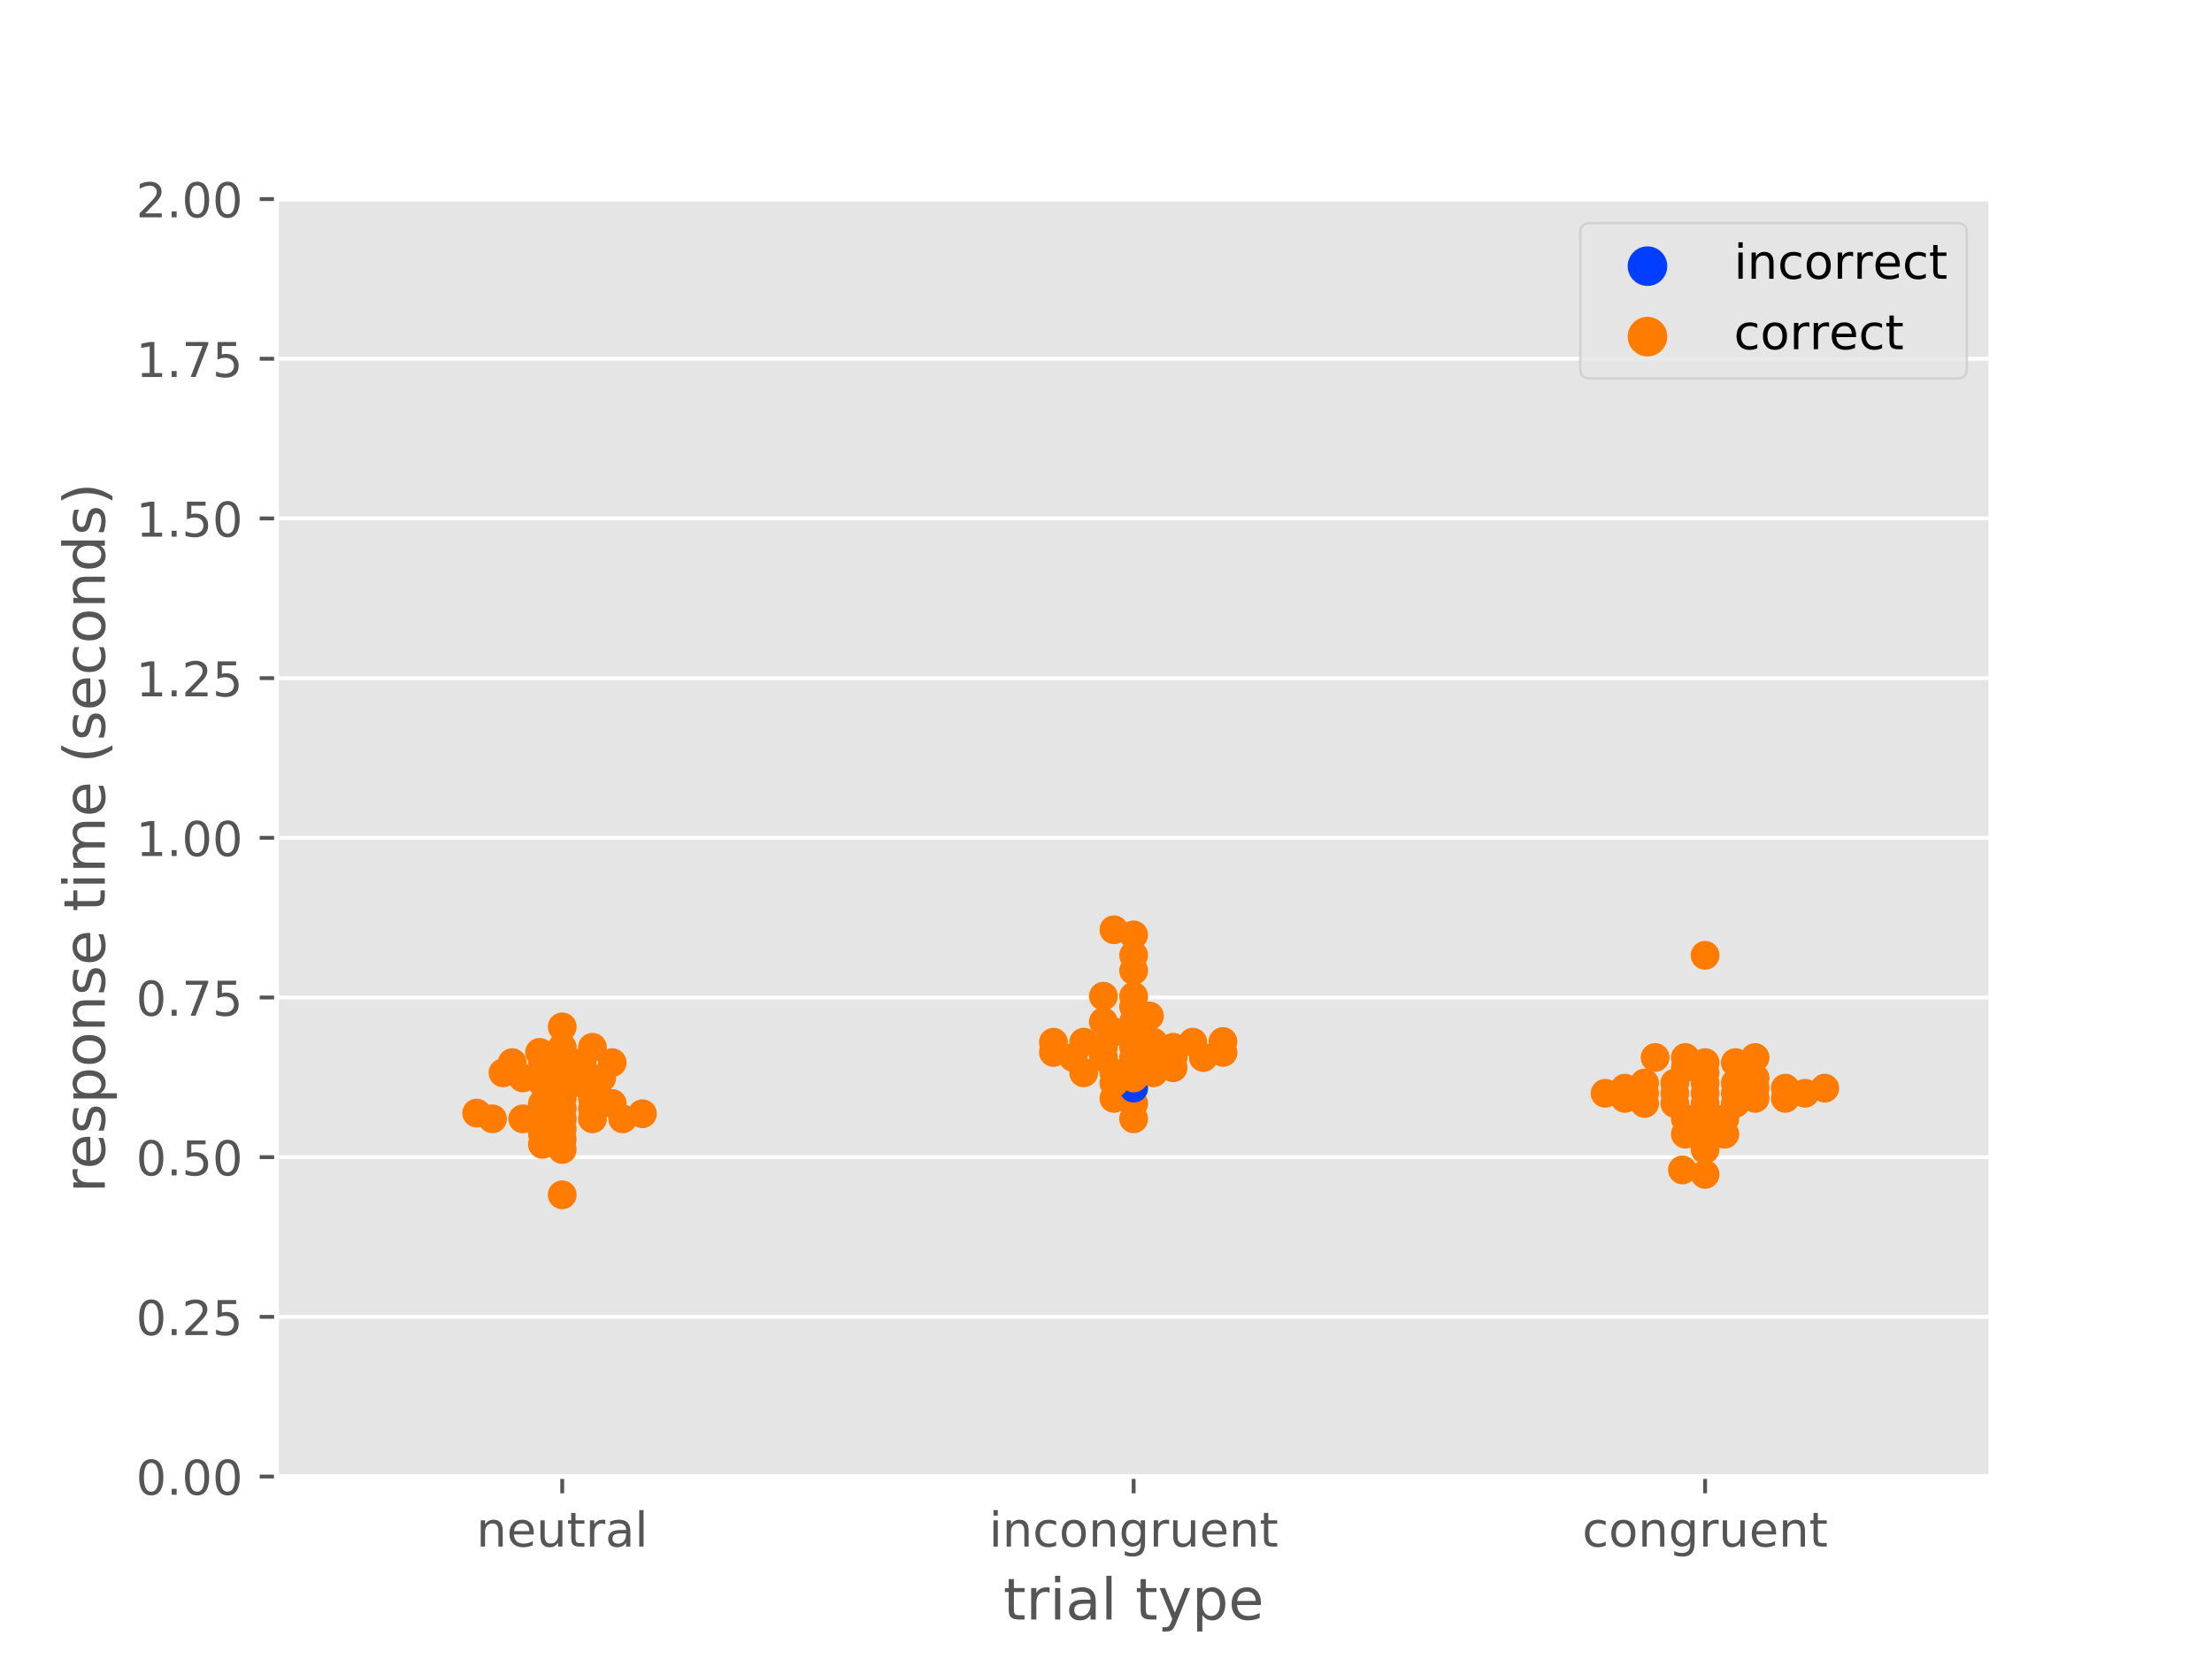 <?xml version="1.0" encoding="utf-8" standalone="no"?>
<!DOCTYPE svg PUBLIC "-//W3C//DTD SVG 1.1//EN"
  "http://www.w3.org/Graphics/SVG/1.1/DTD/svg11.dtd">
<!-- Created with matplotlib (https://matplotlib.org/) -->
<svg height="345.6pt" version="1.1" viewBox="0 0 460.8 345.6" width="460.8pt" xmlns="http://www.w3.org/2000/svg" xmlns:xlink="http://www.w3.org/1999/xlink">
 <defs>
  <style type="text/css">
*{stroke-linecap:butt;stroke-linejoin:round;}
  </style>
 </defs>
 <g id="figure_1">
  <g id="patch_1">
   <path d="M 0 345.6 
L 460.8 345.6 
L 460.8 0 
L 0 0 
z
" style="fill:#ffffff;"/>
  </g>
  <g id="axes_1">
   <g id="patch_2">
    <path d="M 57.6 307.584 
L 414.72 307.584 
L 414.72 41.472 
L 57.6 41.472 
z
" style="fill:#e5e5e5;"/>
   </g>
   <g id="matplotlib.axis_1">
    <g id="xtick_1">
     <g id="line2d_1">
      <defs>
       <path d="M 0 0 
L 0 3.5 
" id="m366f83eb3a" style="stroke:#555555;stroke-width:0.8;"/>
      </defs>
      <g>
       <use style="fill:#555555;stroke:#555555;stroke-width:0.8;" x="117.12" xlink:href="#m366f83eb3a" y="307.584"/>
      </g>
     </g>
     <g id="text_1">
      <!-- neutral -->
      <defs>
       <path d="M 54.891 33.016 
L 54.891 0 
L 45.906 0 
L 45.906 32.719 
Q 45.906 40.484 42.875 44.328 
Q 39.844 48.188 33.797 48.188 
Q 26.516 48.188 22.312 43.547 
Q 18.109 38.922 18.109 30.906 
L 18.109 0 
L 9.078 0 
L 9.078 54.688 
L 18.109 54.688 
L 18.109 46.188 
Q 21.344 51.125 25.703 53.562 
Q 30.078 56 35.797 56 
Q 45.219 56 50.047 50.172 
Q 54.891 44.344 54.891 33.016 
z
" id="DejaVuSans-110"/>
       <path d="M 56.203 29.594 
L 56.203 25.203 
L 14.891 25.203 
Q 15.484 15.922 20.484 11.062 
Q 25.484 6.203 34.422 6.203 
Q 39.594 6.203 44.453 7.469 
Q 49.312 8.734 54.109 11.281 
L 54.109 2.781 
Q 49.266 0.734 44.188 -0.344 
Q 39.109 -1.422 33.891 -1.422 
Q 20.797 -1.422 13.156 6.188 
Q 5.516 13.812 5.516 26.812 
Q 5.516 40.234 12.766 48.109 
Q 20.016 56 32.328 56 
Q 43.359 56 49.781 48.891 
Q 56.203 41.797 56.203 29.594 
z
M 47.219 32.234 
Q 47.125 39.594 43.094 43.984 
Q 39.062 48.391 32.422 48.391 
Q 24.906 48.391 20.391 44.141 
Q 15.875 39.891 15.188 32.172 
z
" id="DejaVuSans-101"/>
       <path d="M 8.5 21.578 
L 8.5 54.688 
L 17.484 54.688 
L 17.484 21.922 
Q 17.484 14.156 20.5 10.266 
Q 23.531 6.391 29.594 6.391 
Q 36.859 6.391 41.078 11.031 
Q 45.312 15.672 45.312 23.688 
L 45.312 54.688 
L 54.297 54.688 
L 54.297 0 
L 45.312 0 
L 45.312 8.406 
Q 42.047 3.422 37.719 1 
Q 33.406 -1.422 27.688 -1.422 
Q 18.266 -1.422 13.375 4.438 
Q 8.5 10.297 8.5 21.578 
z
M 31.109 56 
z
" id="DejaVuSans-117"/>
       <path d="M 18.312 70.219 
L 18.312 54.688 
L 36.812 54.688 
L 36.812 47.703 
L 18.312 47.703 
L 18.312 18.016 
Q 18.312 11.328 20.141 9.422 
Q 21.969 7.516 27.594 7.516 
L 36.812 7.516 
L 36.812 0 
L 27.594 0 
Q 17.188 0 13.234 3.875 
Q 9.281 7.766 9.281 18.016 
L 9.281 47.703 
L 2.688 47.703 
L 2.688 54.688 
L 9.281 54.688 
L 9.281 70.219 
z
" id="DejaVuSans-116"/>
       <path d="M 41.109 46.297 
Q 39.594 47.172 37.812 47.578 
Q 36.031 48 33.891 48 
Q 26.266 48 22.188 43.047 
Q 18.109 38.094 18.109 28.812 
L 18.109 0 
L 9.078 0 
L 9.078 54.688 
L 18.109 54.688 
L 18.109 46.188 
Q 20.953 51.172 25.484 53.578 
Q 30.031 56 36.531 56 
Q 37.453 56 38.578 55.875 
Q 39.703 55.766 41.062 55.516 
z
" id="DejaVuSans-114"/>
       <path d="M 34.281 27.484 
Q 23.391 27.484 19.188 25 
Q 14.984 22.516 14.984 16.5 
Q 14.984 11.719 18.141 8.906 
Q 21.297 6.109 26.703 6.109 
Q 34.188 6.109 38.703 11.406 
Q 43.219 16.703 43.219 25.484 
L 43.219 27.484 
z
M 52.203 31.203 
L 52.203 0 
L 43.219 0 
L 43.219 8.297 
Q 40.141 3.328 35.547 0.953 
Q 30.953 -1.422 24.312 -1.422 
Q 15.922 -1.422 10.953 3.297 
Q 6 8.016 6 15.922 
Q 6 25.141 12.172 29.828 
Q 18.359 34.516 30.609 34.516 
L 43.219 34.516 
L 43.219 35.406 
Q 43.219 41.609 39.141 45 
Q 35.062 48.391 27.688 48.391 
Q 23 48.391 18.547 47.266 
Q 14.109 46.141 10.016 43.891 
L 10.016 52.203 
Q 14.938 54.109 19.578 55.047 
Q 24.219 56 28.609 56 
Q 40.484 56 46.344 49.844 
Q 52.203 43.703 52.203 31.203 
z
" id="DejaVuSans-97"/>
       <path d="M 9.422 75.984 
L 18.406 75.984 
L 18.406 0 
L 9.422 0 
z
" id="DejaVuSans-108"/>
      </defs>
      <g style="fill:#555555;" transform="translate(99.237 322.182)scale(0.1 -0.1)">
       <use xlink:href="#DejaVuSans-110"/>
       <use x="63.379" xlink:href="#DejaVuSans-101"/>
       <use x="124.902" xlink:href="#DejaVuSans-117"/>
       <use x="188.281" xlink:href="#DejaVuSans-116"/>
       <use x="227.49" xlink:href="#DejaVuSans-114"/>
       <use x="268.604" xlink:href="#DejaVuSans-97"/>
       <use x="329.883" xlink:href="#DejaVuSans-108"/>
      </g>
     </g>
    </g>
    <g id="xtick_2">
     <g id="line2d_2">
      <g>
       <use style="fill:#555555;stroke:#555555;stroke-width:0.8;" x="236.16" xlink:href="#m366f83eb3a" y="307.584"/>
      </g>
     </g>
     <g id="text_2">
      <!-- incongruent -->
      <defs>
       <path d="M 9.422 54.688 
L 18.406 54.688 
L 18.406 0 
L 9.422 0 
z
M 9.422 75.984 
L 18.406 75.984 
L 18.406 64.594 
L 9.422 64.594 
z
" id="DejaVuSans-105"/>
       <path d="M 48.781 52.594 
L 48.781 44.188 
Q 44.969 46.297 41.141 47.344 
Q 37.312 48.391 33.406 48.391 
Q 24.656 48.391 19.812 42.844 
Q 14.984 37.312 14.984 27.297 
Q 14.984 17.281 19.812 11.734 
Q 24.656 6.203 33.406 6.203 
Q 37.312 6.203 41.141 7.25 
Q 44.969 8.297 48.781 10.406 
L 48.781 2.094 
Q 45.016 0.344 40.984 -0.531 
Q 36.969 -1.422 32.422 -1.422 
Q 20.062 -1.422 12.781 6.344 
Q 5.516 14.109 5.516 27.297 
Q 5.516 40.672 12.859 48.328 
Q 20.219 56 33.016 56 
Q 37.156 56 41.109 55.141 
Q 45.062 54.297 48.781 52.594 
z
" id="DejaVuSans-99"/>
       <path d="M 30.609 48.391 
Q 23.391 48.391 19.188 42.75 
Q 14.984 37.109 14.984 27.297 
Q 14.984 17.484 19.156 11.844 
Q 23.344 6.203 30.609 6.203 
Q 37.797 6.203 41.984 11.859 
Q 46.188 17.531 46.188 27.297 
Q 46.188 37.016 41.984 42.703 
Q 37.797 48.391 30.609 48.391 
z
M 30.609 56 
Q 42.328 56 49.016 48.375 
Q 55.719 40.766 55.719 27.297 
Q 55.719 13.875 49.016 6.219 
Q 42.328 -1.422 30.609 -1.422 
Q 18.844 -1.422 12.172 6.219 
Q 5.516 13.875 5.516 27.297 
Q 5.516 40.766 12.172 48.375 
Q 18.844 56 30.609 56 
z
" id="DejaVuSans-111"/>
       <path d="M 45.406 27.984 
Q 45.406 37.75 41.375 43.109 
Q 37.359 48.484 30.078 48.484 
Q 22.859 48.484 18.828 43.109 
Q 14.797 37.75 14.797 27.984 
Q 14.797 18.266 18.828 12.891 
Q 22.859 7.516 30.078 7.516 
Q 37.359 7.516 41.375 12.891 
Q 45.406 18.266 45.406 27.984 
z
M 54.391 6.781 
Q 54.391 -7.172 48.188 -13.984 
Q 42 -20.797 29.203 -20.797 
Q 24.469 -20.797 20.266 -20.094 
Q 16.062 -19.391 12.109 -17.922 
L 12.109 -9.188 
Q 16.062 -11.328 19.922 -12.344 
Q 23.781 -13.375 27.781 -13.375 
Q 36.625 -13.375 41.016 -8.766 
Q 45.406 -4.156 45.406 5.172 
L 45.406 9.625 
Q 42.625 4.781 38.281 2.391 
Q 33.938 0 27.875 0 
Q 17.828 0 11.672 7.656 
Q 5.516 15.328 5.516 27.984 
Q 5.516 40.672 11.672 48.328 
Q 17.828 56 27.875 56 
Q 33.938 56 38.281 53.609 
Q 42.625 51.219 45.406 46.391 
L 45.406 54.688 
L 54.391 54.688 
z
" id="DejaVuSans-103"/>
      </defs>
      <g style="fill:#555555;" transform="translate(206.021 322.182)scale(0.1 -0.1)">
       <use xlink:href="#DejaVuSans-105"/>
       <use x="27.783" xlink:href="#DejaVuSans-110"/>
       <use x="91.162" xlink:href="#DejaVuSans-99"/>
       <use x="146.143" xlink:href="#DejaVuSans-111"/>
       <use x="207.324" xlink:href="#DejaVuSans-110"/>
       <use x="270.703" xlink:href="#DejaVuSans-103"/>
       <use x="334.18" xlink:href="#DejaVuSans-114"/>
       <use x="375.293" xlink:href="#DejaVuSans-117"/>
       <use x="438.672" xlink:href="#DejaVuSans-101"/>
       <use x="500.195" xlink:href="#DejaVuSans-110"/>
       <use x="563.574" xlink:href="#DejaVuSans-116"/>
      </g>
     </g>
    </g>
    <g id="xtick_3">
     <g id="line2d_3">
      <g>
       <use style="fill:#555555;stroke:#555555;stroke-width:0.8;" x="355.2" xlink:href="#m366f83eb3a" y="307.584"/>
      </g>
     </g>
     <g id="text_3">
      <!-- congruent -->
      <g style="fill:#555555;" transform="translate(329.619 322.182)scale(0.1 -0.1)">
       <use xlink:href="#DejaVuSans-99"/>
       <use x="54.98" xlink:href="#DejaVuSans-111"/>
       <use x="116.162" xlink:href="#DejaVuSans-110"/>
       <use x="179.541" xlink:href="#DejaVuSans-103"/>
       <use x="243.018" xlink:href="#DejaVuSans-114"/>
       <use x="284.131" xlink:href="#DejaVuSans-117"/>
       <use x="347.51" xlink:href="#DejaVuSans-101"/>
       <use x="409.033" xlink:href="#DejaVuSans-110"/>
       <use x="472.412" xlink:href="#DejaVuSans-116"/>
      </g>
     </g>
    </g>
    <g id="text_4">
     <!-- trial type -->
     <defs>
      <path id="DejaVuSans-32"/>
      <path d="M 32.172 -5.078 
Q 28.375 -14.844 24.75 -17.812 
Q 21.141 -20.797 15.094 -20.797 
L 7.906 -20.797 
L 7.906 -13.281 
L 13.188 -13.281 
Q 16.891 -13.281 18.938 -11.516 
Q 21 -9.766 23.484 -3.219 
L 25.094 0.875 
L 2.984 54.688 
L 12.5 54.688 
L 29.594 11.922 
L 46.688 54.688 
L 56.203 54.688 
z
" id="DejaVuSans-121"/>
      <path d="M 18.109 8.203 
L 18.109 -20.797 
L 9.078 -20.797 
L 9.078 54.688 
L 18.109 54.688 
L 18.109 46.391 
Q 20.953 51.266 25.266 53.625 
Q 29.594 56 35.594 56 
Q 45.562 56 51.781 48.094 
Q 58.016 40.188 58.016 27.297 
Q 58.016 14.406 51.781 6.484 
Q 45.562 -1.422 35.594 -1.422 
Q 29.594 -1.422 25.266 0.953 
Q 20.953 3.328 18.109 8.203 
z
M 48.688 27.297 
Q 48.688 37.203 44.609 42.844 
Q 40.531 48.484 33.406 48.484 
Q 26.266 48.484 22.188 42.844 
Q 18.109 37.203 18.109 27.297 
Q 18.109 17.391 22.188 11.75 
Q 26.266 6.109 33.406 6.109 
Q 40.531 6.109 44.609 11.75 
Q 48.688 17.391 48.688 27.297 
z
" id="DejaVuSans-112"/>
     </defs>
     <g style="fill:#555555;" transform="translate(209.019 337.38)scale(0.12 -0.12)">
      <use xlink:href="#DejaVuSans-116"/>
      <use x="39.209" xlink:href="#DejaVuSans-114"/>
      <use x="80.322" xlink:href="#DejaVuSans-105"/>
      <use x="108.105" xlink:href="#DejaVuSans-97"/>
      <use x="169.385" xlink:href="#DejaVuSans-108"/>
      <use x="197.168" xlink:href="#DejaVuSans-32"/>
      <use x="228.955" xlink:href="#DejaVuSans-116"/>
      <use x="268.164" xlink:href="#DejaVuSans-121"/>
      <use x="327.344" xlink:href="#DejaVuSans-112"/>
      <use x="390.82" xlink:href="#DejaVuSans-101"/>
     </g>
    </g>
   </g>
   <g id="matplotlib.axis_2">
    <g id="ytick_1">
     <g id="line2d_4">
      <path clip-path="url(#pf0db61d91f)" d="M 57.6 307.584 
L 414.72 307.584 
" style="fill:none;stroke:#ffffff;stroke-linecap:square;stroke-width:0.8;"/>
     </g>
     <g id="line2d_5">
      <defs>
       <path d="M 0 0 
L -3.5 0 
" id="m6a4ff9751b" style="stroke:#555555;stroke-width:0.8;"/>
      </defs>
      <g>
       <use style="fill:#555555;stroke:#555555;stroke-width:0.8;" x="57.6" xlink:href="#m6a4ff9751b" y="307.584"/>
      </g>
     </g>
     <g id="text_5">
      <!-- 0.00 -->
      <defs>
       <path d="M 31.781 66.406 
Q 24.172 66.406 20.328 58.906 
Q 16.5 51.422 16.5 36.375 
Q 16.5 21.391 20.328 13.891 
Q 24.172 6.391 31.781 6.391 
Q 39.453 6.391 43.281 13.891 
Q 47.125 21.391 47.125 36.375 
Q 47.125 51.422 43.281 58.906 
Q 39.453 66.406 31.781 66.406 
z
M 31.781 74.219 
Q 44.047 74.219 50.516 64.516 
Q 56.984 54.828 56.984 36.375 
Q 56.984 17.969 50.516 8.266 
Q 44.047 -1.422 31.781 -1.422 
Q 19.531 -1.422 13.062 8.266 
Q 6.594 17.969 6.594 36.375 
Q 6.594 54.828 13.062 64.516 
Q 19.531 74.219 31.781 74.219 
z
" id="DejaVuSans-48"/>
       <path d="M 10.688 12.406 
L 21 12.406 
L 21 0 
L 10.688 0 
z
" id="DejaVuSans-46"/>
      </defs>
      <g style="fill:#555555;" transform="translate(28.334 311.383)scale(0.1 -0.1)">
       <use xlink:href="#DejaVuSans-48"/>
       <use x="63.623" xlink:href="#DejaVuSans-46"/>
       <use x="95.41" xlink:href="#DejaVuSans-48"/>
       <use x="159.033" xlink:href="#DejaVuSans-48"/>
      </g>
     </g>
    </g>
    <g id="ytick_2">
     <g id="line2d_6">
      <path clip-path="url(#pf0db61d91f)" d="M 57.6 274.32 
L 414.72 274.32 
" style="fill:none;stroke:#ffffff;stroke-linecap:square;stroke-width:0.8;"/>
     </g>
     <g id="line2d_7">
      <g>
       <use style="fill:#555555;stroke:#555555;stroke-width:0.8;" x="57.6" xlink:href="#m6a4ff9751b" y="274.32"/>
      </g>
     </g>
     <g id="text_6">
      <!-- 0.25 -->
      <defs>
       <path d="M 19.188 8.297 
L 53.609 8.297 
L 53.609 0 
L 7.328 0 
L 7.328 8.297 
Q 12.938 14.109 22.625 23.891 
Q 32.328 33.688 34.812 36.531 
Q 39.547 41.844 41.422 45.531 
Q 43.312 49.219 43.312 52.781 
Q 43.312 58.594 39.234 62.25 
Q 35.156 65.922 28.609 65.922 
Q 23.969 65.922 18.812 64.312 
Q 13.672 62.703 7.812 59.422 
L 7.812 69.391 
Q 13.766 71.781 18.938 73 
Q 24.125 74.219 28.422 74.219 
Q 39.75 74.219 46.484 68.547 
Q 53.219 62.891 53.219 53.422 
Q 53.219 48.922 51.531 44.891 
Q 49.859 40.875 45.406 35.406 
Q 44.188 33.984 37.641 27.219 
Q 31.109 20.453 19.188 8.297 
z
" id="DejaVuSans-50"/>
       <path d="M 10.797 72.906 
L 49.516 72.906 
L 49.516 64.594 
L 19.828 64.594 
L 19.828 46.734 
Q 21.969 47.469 24.109 47.828 
Q 26.266 48.188 28.422 48.188 
Q 40.625 48.188 47.75 41.5 
Q 54.891 34.812 54.891 23.391 
Q 54.891 11.625 47.562 5.094 
Q 40.234 -1.422 26.906 -1.422 
Q 22.312 -1.422 17.547 -0.641 
Q 12.797 0.141 7.719 1.703 
L 7.719 11.625 
Q 12.109 9.234 16.797 8.062 
Q 21.484 6.891 26.703 6.891 
Q 35.156 6.891 40.078 11.328 
Q 45.016 15.766 45.016 23.391 
Q 45.016 31 40.078 35.438 
Q 35.156 39.891 26.703 39.891 
Q 22.75 39.891 18.812 39.016 
Q 14.891 38.141 10.797 36.281 
z
" id="DejaVuSans-53"/>
      </defs>
      <g style="fill:#555555;" transform="translate(28.334 278.119)scale(0.1 -0.1)">
       <use xlink:href="#DejaVuSans-48"/>
       <use x="63.623" xlink:href="#DejaVuSans-46"/>
       <use x="95.41" xlink:href="#DejaVuSans-50"/>
       <use x="159.033" xlink:href="#DejaVuSans-53"/>
      </g>
     </g>
    </g>
    <g id="ytick_3">
     <g id="line2d_8">
      <path clip-path="url(#pf0db61d91f)" d="M 57.6 241.056 
L 414.72 241.056 
" style="fill:none;stroke:#ffffff;stroke-linecap:square;stroke-width:0.8;"/>
     </g>
     <g id="line2d_9">
      <g>
       <use style="fill:#555555;stroke:#555555;stroke-width:0.8;" x="57.6" xlink:href="#m6a4ff9751b" y="241.056"/>
      </g>
     </g>
     <g id="text_7">
      <!-- 0.50 -->
      <g style="fill:#555555;" transform="translate(28.334 244.855)scale(0.1 -0.1)">
       <use xlink:href="#DejaVuSans-48"/>
       <use x="63.623" xlink:href="#DejaVuSans-46"/>
       <use x="95.41" xlink:href="#DejaVuSans-53"/>
       <use x="159.033" xlink:href="#DejaVuSans-48"/>
      </g>
     </g>
    </g>
    <g id="ytick_4">
     <g id="line2d_10">
      <path clip-path="url(#pf0db61d91f)" d="M 57.6 207.792 
L 414.72 207.792 
" style="fill:none;stroke:#ffffff;stroke-linecap:square;stroke-width:0.8;"/>
     </g>
     <g id="line2d_11">
      <g>
       <use style="fill:#555555;stroke:#555555;stroke-width:0.8;" x="57.6" xlink:href="#m6a4ff9751b" y="207.792"/>
      </g>
     </g>
     <g id="text_8">
      <!-- 0.75 -->
      <defs>
       <path d="M 8.203 72.906 
L 55.078 72.906 
L 55.078 68.703 
L 28.609 0 
L 18.312 0 
L 43.219 64.594 
L 8.203 64.594 
z
" id="DejaVuSans-55"/>
      </defs>
      <g style="fill:#555555;" transform="translate(28.334 211.591)scale(0.1 -0.1)">
       <use xlink:href="#DejaVuSans-48"/>
       <use x="63.623" xlink:href="#DejaVuSans-46"/>
       <use x="95.41" xlink:href="#DejaVuSans-55"/>
       <use x="159.033" xlink:href="#DejaVuSans-53"/>
      </g>
     </g>
    </g>
    <g id="ytick_5">
     <g id="line2d_12">
      <path clip-path="url(#pf0db61d91f)" d="M 57.6 174.528 
L 414.72 174.528 
" style="fill:none;stroke:#ffffff;stroke-linecap:square;stroke-width:0.8;"/>
     </g>
     <g id="line2d_13">
      <g>
       <use style="fill:#555555;stroke:#555555;stroke-width:0.8;" x="57.6" xlink:href="#m6a4ff9751b" y="174.528"/>
      </g>
     </g>
     <g id="text_9">
      <!-- 1.00 -->
      <defs>
       <path d="M 12.406 8.297 
L 28.516 8.297 
L 28.516 63.922 
L 10.984 60.406 
L 10.984 69.391 
L 28.422 72.906 
L 38.281 72.906 
L 38.281 8.297 
L 54.391 8.297 
L 54.391 0 
L 12.406 0 
z
" id="DejaVuSans-49"/>
      </defs>
      <g style="fill:#555555;" transform="translate(28.334 178.327)scale(0.1 -0.1)">
       <use xlink:href="#DejaVuSans-49"/>
       <use x="63.623" xlink:href="#DejaVuSans-46"/>
       <use x="95.41" xlink:href="#DejaVuSans-48"/>
       <use x="159.033" xlink:href="#DejaVuSans-48"/>
      </g>
     </g>
    </g>
    <g id="ytick_6">
     <g id="line2d_14">
      <path clip-path="url(#pf0db61d91f)" d="M 57.6 141.264 
L 414.72 141.264 
" style="fill:none;stroke:#ffffff;stroke-linecap:square;stroke-width:0.8;"/>
     </g>
     <g id="line2d_15">
      <g>
       <use style="fill:#555555;stroke:#555555;stroke-width:0.8;" x="57.6" xlink:href="#m6a4ff9751b" y="141.264"/>
      </g>
     </g>
     <g id="text_10">
      <!-- 1.25 -->
      <g style="fill:#555555;" transform="translate(28.334 145.063)scale(0.1 -0.1)">
       <use xlink:href="#DejaVuSans-49"/>
       <use x="63.623" xlink:href="#DejaVuSans-46"/>
       <use x="95.41" xlink:href="#DejaVuSans-50"/>
       <use x="159.033" xlink:href="#DejaVuSans-53"/>
      </g>
     </g>
    </g>
    <g id="ytick_7">
     <g id="line2d_16">
      <path clip-path="url(#pf0db61d91f)" d="M 57.6 108 
L 414.72 108 
" style="fill:none;stroke:#ffffff;stroke-linecap:square;stroke-width:0.8;"/>
     </g>
     <g id="line2d_17">
      <g>
       <use style="fill:#555555;stroke:#555555;stroke-width:0.8;" x="57.6" xlink:href="#m6a4ff9751b" y="108"/>
      </g>
     </g>
     <g id="text_11">
      <!-- 1.50 -->
      <g style="fill:#555555;" transform="translate(28.334 111.799)scale(0.1 -0.1)">
       <use xlink:href="#DejaVuSans-49"/>
       <use x="63.623" xlink:href="#DejaVuSans-46"/>
       <use x="95.41" xlink:href="#DejaVuSans-53"/>
       <use x="159.033" xlink:href="#DejaVuSans-48"/>
      </g>
     </g>
    </g>
    <g id="ytick_8">
     <g id="line2d_18">
      <path clip-path="url(#pf0db61d91f)" d="M 57.6 74.736 
L 414.72 74.736 
" style="fill:none;stroke:#ffffff;stroke-linecap:square;stroke-width:0.8;"/>
     </g>
     <g id="line2d_19">
      <g>
       <use style="fill:#555555;stroke:#555555;stroke-width:0.8;" x="57.6" xlink:href="#m6a4ff9751b" y="74.736"/>
      </g>
     </g>
     <g id="text_12">
      <!-- 1.75 -->
      <g style="fill:#555555;" transform="translate(28.334 78.535)scale(0.1 -0.1)">
       <use xlink:href="#DejaVuSans-49"/>
       <use x="63.623" xlink:href="#DejaVuSans-46"/>
       <use x="95.41" xlink:href="#DejaVuSans-55"/>
       <use x="159.033" xlink:href="#DejaVuSans-53"/>
      </g>
     </g>
    </g>
    <g id="ytick_9">
     <g id="line2d_20">
      <path clip-path="url(#pf0db61d91f)" d="M 57.6 41.472 
L 414.72 41.472 
" style="fill:none;stroke:#ffffff;stroke-linecap:square;stroke-width:0.8;"/>
     </g>
     <g id="line2d_21">
      <g>
       <use style="fill:#555555;stroke:#555555;stroke-width:0.8;" x="57.6" xlink:href="#m6a4ff9751b" y="41.472"/>
      </g>
     </g>
     <g id="text_13">
      <!-- 2.00 -->
      <g style="fill:#555555;" transform="translate(28.334 45.271)scale(0.1 -0.1)">
       <use xlink:href="#DejaVuSans-50"/>
       <use x="63.623" xlink:href="#DejaVuSans-46"/>
       <use x="95.41" xlink:href="#DejaVuSans-48"/>
       <use x="159.033" xlink:href="#DejaVuSans-48"/>
      </g>
     </g>
    </g>
    <g id="text_14">
     <!-- response time (seconds) -->
     <defs>
      <path d="M 44.281 53.078 
L 44.281 44.578 
Q 40.484 46.531 36.375 47.5 
Q 32.281 48.484 27.875 48.484 
Q 21.188 48.484 17.844 46.438 
Q 14.5 44.391 14.5 40.281 
Q 14.5 37.156 16.891 35.375 
Q 19.281 33.594 26.516 31.984 
L 29.594 31.297 
Q 39.156 29.25 43.188 25.516 
Q 47.219 21.781 47.219 15.094 
Q 47.219 7.469 41.188 3.016 
Q 35.156 -1.422 24.609 -1.422 
Q 20.219 -1.422 15.453 -0.562 
Q 10.688 0.297 5.422 2 
L 5.422 11.281 
Q 10.406 8.688 15.234 7.391 
Q 20.062 6.109 24.812 6.109 
Q 31.156 6.109 34.562 8.281 
Q 37.984 10.453 37.984 14.406 
Q 37.984 18.062 35.516 20.016 
Q 33.062 21.969 24.703 23.781 
L 21.578 24.516 
Q 13.234 26.266 9.516 29.906 
Q 5.812 33.547 5.812 39.891 
Q 5.812 47.609 11.281 51.797 
Q 16.75 56 26.812 56 
Q 31.781 56 36.172 55.266 
Q 40.578 54.547 44.281 53.078 
z
" id="DejaVuSans-115"/>
      <path d="M 52 44.188 
Q 55.375 50.25 60.062 53.125 
Q 64.75 56 71.094 56 
Q 79.641 56 84.281 50.016 
Q 88.922 44.047 88.922 33.016 
L 88.922 0 
L 79.891 0 
L 79.891 32.719 
Q 79.891 40.578 77.094 44.375 
Q 74.312 48.188 68.609 48.188 
Q 61.625 48.188 57.562 43.547 
Q 53.516 38.922 53.516 30.906 
L 53.516 0 
L 44.484 0 
L 44.484 32.719 
Q 44.484 40.625 41.703 44.406 
Q 38.922 48.188 33.109 48.188 
Q 26.219 48.188 22.156 43.531 
Q 18.109 38.875 18.109 30.906 
L 18.109 0 
L 9.078 0 
L 9.078 54.688 
L 18.109 54.688 
L 18.109 46.188 
Q 21.188 51.219 25.484 53.609 
Q 29.781 56 35.688 56 
Q 41.656 56 45.828 52.969 
Q 50 49.953 52 44.188 
z
" id="DejaVuSans-109"/>
      <path d="M 31 75.875 
Q 24.469 64.656 21.281 53.656 
Q 18.109 42.672 18.109 31.391 
Q 18.109 20.125 21.312 9.062 
Q 24.516 -2 31 -13.188 
L 23.188 -13.188 
Q 15.875 -1.703 12.234 9.375 
Q 8.594 20.453 8.594 31.391 
Q 8.594 42.281 12.203 53.312 
Q 15.828 64.359 23.188 75.875 
z
" id="DejaVuSans-40"/>
      <path d="M 45.406 46.391 
L 45.406 75.984 
L 54.391 75.984 
L 54.391 0 
L 45.406 0 
L 45.406 8.203 
Q 42.578 3.328 38.25 0.953 
Q 33.938 -1.422 27.875 -1.422 
Q 17.969 -1.422 11.734 6.484 
Q 5.516 14.406 5.516 27.297 
Q 5.516 40.188 11.734 48.094 
Q 17.969 56 27.875 56 
Q 33.938 56 38.25 53.625 
Q 42.578 51.266 45.406 46.391 
z
M 14.797 27.297 
Q 14.797 17.391 18.875 11.75 
Q 22.953 6.109 30.078 6.109 
Q 37.203 6.109 41.297 11.75 
Q 45.406 17.391 45.406 27.297 
Q 45.406 37.203 41.297 42.844 
Q 37.203 48.484 30.078 48.484 
Q 22.953 48.484 18.875 42.844 
Q 14.797 37.203 14.797 27.297 
z
" id="DejaVuSans-100"/>
      <path d="M 8.016 75.875 
L 15.828 75.875 
Q 23.141 64.359 26.781 53.312 
Q 30.422 42.281 30.422 31.391 
Q 30.422 20.453 26.781 9.375 
Q 23.141 -1.703 15.828 -13.188 
L 8.016 -13.188 
Q 14.5 -2 17.703 9.062 
Q 20.906 20.125 20.906 31.391 
Q 20.906 42.672 17.703 53.656 
Q 14.5 64.656 8.016 75.875 
z
" id="DejaVuSans-41"/>
     </defs>
     <g style="fill:#555555;" transform="translate(21.839 248.486)rotate(-90)scale(0.12 -0.12)">
      <use xlink:href="#DejaVuSans-114"/>
      <use x="41.082" xlink:href="#DejaVuSans-101"/>
      <use x="102.605" xlink:href="#DejaVuSans-115"/>
      <use x="154.705" xlink:href="#DejaVuSans-112"/>
      <use x="218.182" xlink:href="#DejaVuSans-111"/>
      <use x="279.363" xlink:href="#DejaVuSans-110"/>
      <use x="342.742" xlink:href="#DejaVuSans-115"/>
      <use x="394.842" xlink:href="#DejaVuSans-101"/>
      <use x="456.365" xlink:href="#DejaVuSans-32"/>
      <use x="488.152" xlink:href="#DejaVuSans-116"/>
      <use x="527.361" xlink:href="#DejaVuSans-105"/>
      <use x="555.145" xlink:href="#DejaVuSans-109"/>
      <use x="652.557" xlink:href="#DejaVuSans-101"/>
      <use x="714.08" xlink:href="#DejaVuSans-32"/>
      <use x="745.867" xlink:href="#DejaVuSans-40"/>
      <use x="784.881" xlink:href="#DejaVuSans-115"/>
      <use x="836.98" xlink:href="#DejaVuSans-101"/>
      <use x="898.504" xlink:href="#DejaVuSans-99"/>
      <use x="953.484" xlink:href="#DejaVuSans-111"/>
      <use x="1014.666" xlink:href="#DejaVuSans-110"/>
      <use x="1078.045" xlink:href="#DejaVuSans-100"/>
      <use x="1141.521" xlink:href="#DejaVuSans-115"/>
      <use x="1193.621" xlink:href="#DejaVuSans-41"/>
     </g>
    </g>
   </g>
   <g id="PathCollection_1"/>
   <g id="PathCollection_2"/>
   <g id="patch_3">
    <path d="M 57.6 307.584 
L 57.6 41.472 
" style="fill:none;stroke:#ffffff;stroke-linecap:square;stroke-linejoin:miter;"/>
   </g>
   <g id="patch_4">
    <path d="M 414.72 307.584 
L 414.72 41.472 
" style="fill:none;stroke:#ffffff;stroke-linecap:square;stroke-linejoin:miter;"/>
   </g>
   <g id="patch_5">
    <path d="M 57.6 307.584 
L 414.72 307.584 
" style="fill:none;stroke:#ffffff;stroke-linecap:square;stroke-linejoin:miter;"/>
   </g>
   <g id="patch_6">
    <path d="M 57.6 41.472 
L 414.72 41.472 
" style="fill:none;stroke:#ffffff;stroke-linecap:square;stroke-linejoin:miter;"/>
   </g>
   <g id="PathCollection_3">
    <defs>
     <path d="M 0 3 
C 0.796 3 1.559 2.684 2.121 2.121 
C 2.684 1.559 3 0.796 3 0 
C 3 -0.796 2.684 -1.559 2.121 -2.121 
C 1.559 -2.684 0.796 -3 0 -3 
C -0.796 -3 -1.559 -2.684 -2.121 -2.121 
C -2.684 -1.559 -3 -0.796 -3 0 
C -3 0.796 -2.684 1.559 -2.121 2.121 
C -1.559 2.684 -0.796 3 0 3 
z
" id="C0_0_3c4b017180"/>
    </defs>
    <g clip-path="url(#pf0db61d91f)">
     <use style="fill:#ff7c00;" x="117.12" xlink:href="#C0_0_3c4b017180" y="248.906"/>
    </g>
    <g clip-path="url(#pf0db61d91f)">
     <use style="fill:#ff7c00;" x="117.12" xlink:href="#C0_0_3c4b017180" y="239.459"/>
    </g>
    <g clip-path="url(#pf0db61d91f)">
     <use style="fill:#ff7c00;" x="113.01" xlink:href="#C0_0_3c4b017180" y="238.395"/>
    </g>
    <g clip-path="url(#pf0db61d91f)">
     <use style="fill:#ff7c00;" x="117.12" xlink:href="#C0_0_3c4b017180" y="237.33"/>
    </g>
    <g clip-path="url(#pf0db61d91f)">
     <use style="fill:#ff7c00;" x="113.01" xlink:href="#C0_0_3c4b017180" y="236.266"/>
    </g>
    <g clip-path="url(#pf0db61d91f)">
     <use style="fill:#ff7c00;" x="117.12" xlink:href="#C0_0_3c4b017180" y="235.202"/>
    </g>
    <g clip-path="url(#pf0db61d91f)">
     <use style="fill:#ff7c00;" x="113.01" xlink:href="#C0_0_3c4b017180" y="234.137"/>
    </g>
    <g clip-path="url(#pf0db61d91f)">
     <use style="fill:#ff7c00;" x="117.12" xlink:href="#C0_0_3c4b017180" y="233.073"/>
    </g>
    <g clip-path="url(#pf0db61d91f)">
     <use style="fill:#ff7c00;" x="123.42" xlink:href="#C0_0_3c4b017180" y="233.073"/>
    </g>
    <g clip-path="url(#pf0db61d91f)">
     <use style="fill:#ff7c00;" x="108.9" xlink:href="#C0_0_3c4b017180" y="233.073"/>
    </g>
    <g clip-path="url(#pf0db61d91f)">
     <use style="fill:#ff7c00;" x="129.72" xlink:href="#C0_0_3c4b017180" y="233.073"/>
    </g>
    <g clip-path="url(#pf0db61d91f)">
     <use style="fill:#ff7c00;" x="102.6" xlink:href="#C0_0_3c4b017180" y="233.073"/>
    </g>
    <g clip-path="url(#pf0db61d91f)">
     <use style="fill:#ff7c00;" x="113.01" xlink:href="#C0_0_3c4b017180" y="232.008"/>
    </g>
    <g clip-path="url(#pf0db61d91f)">
     <use style="fill:#ff7c00;" x="133.83" xlink:href="#C0_0_3c4b017180" y="232.008"/>
    </g>
    <g clip-path="url(#pf0db61d91f)">
     <use style="fill:#ff7c00;" x="99.308" xlink:href="#C0_0_3c4b017180" y="231.875"/>
    </g>
    <g clip-path="url(#pf0db61d91f)">
     <use style="fill:#ff7c00;" x="117.12" xlink:href="#C0_0_3c4b017180" y="230.944"/>
    </g>
    <g clip-path="url(#pf0db61d91f)">
     <use style="fill:#ff7c00;" x="123.42" xlink:href="#C0_0_3c4b017180" y="230.944"/>
    </g>
    <g clip-path="url(#pf0db61d91f)">
     <use style="fill:#ff7c00;" x="113.01" xlink:href="#C0_0_3c4b017180" y="229.879"/>
    </g>
    <g clip-path="url(#pf0db61d91f)">
     <use style="fill:#ff7c00;" x="127.53" xlink:href="#C0_0_3c4b017180" y="229.879"/>
    </g>
    <g clip-path="url(#pf0db61d91f)">
     <use style="fill:#ff7c00;" x="117.12" xlink:href="#C0_0_3c4b017180" y="228.815"/>
    </g>
    <g clip-path="url(#pf0db61d91f)">
     <use style="fill:#ff7c00;" x="123.42" xlink:href="#C0_0_3c4b017180" y="228.815"/>
    </g>
    <g clip-path="url(#pf0db61d91f)">
     <use style="fill:#ff7c00;" x="117.12" xlink:href="#C0_0_3c4b017180" y="226.686"/>
    </g>
    <g clip-path="url(#pf0db61d91f)">
     <use style="fill:#ff7c00;" x="113.01" xlink:href="#C0_0_3c4b017180" y="225.622"/>
    </g>
    <g clip-path="url(#pf0db61d91f)">
     <use style="fill:#ff7c00;" x="121.23" xlink:href="#C0_0_3c4b017180" y="225.622"/>
    </g>
    <g clip-path="url(#pf0db61d91f)">
     <use style="fill:#ff7c00;" x="117.12" xlink:href="#C0_0_3c4b017180" y="224.557"/>
    </g>
    <g clip-path="url(#pf0db61d91f)">
     <use style="fill:#ff7c00;" x="108.9" xlink:href="#C0_0_3c4b017180" y="224.557"/>
    </g>
    <g clip-path="url(#pf0db61d91f)">
     <use style="fill:#ff7c00;" x="125.34" xlink:href="#C0_0_3c4b017180" y="224.557"/>
    </g>
    <g clip-path="url(#pf0db61d91f)">
     <use style="fill:#ff7c00;" x="113.01" xlink:href="#C0_0_3c4b017180" y="223.493"/>
    </g>
    <g clip-path="url(#pf0db61d91f)">
     <use style="fill:#ff7c00;" x="121.23" xlink:href="#C0_0_3c4b017180" y="223.493"/>
    </g>
    <g clip-path="url(#pf0db61d91f)">
     <use style="fill:#ff7c00;" x="104.79" xlink:href="#C0_0_3c4b017180" y="223.493"/>
    </g>
    <g clip-path="url(#pf0db61d91f)">
     <use style="fill:#ff7c00;" x="117.12" xlink:href="#C0_0_3c4b017180" y="222.428"/>
    </g>
    <g clip-path="url(#pf0db61d91f)">
     <use style="fill:#ff7c00;" x="113.01" xlink:href="#C0_0_3c4b017180" y="221.364"/>
    </g>
    <g clip-path="url(#pf0db61d91f)">
     <use style="fill:#ff7c00;" x="121.23" xlink:href="#C0_0_3c4b017180" y="221.364"/>
    </g>
    <g clip-path="url(#pf0db61d91f)">
     <use style="fill:#ff7c00;" x="106.71" xlink:href="#C0_0_3c4b017180" y="221.364"/>
    </g>
    <g clip-path="url(#pf0db61d91f)">
     <use style="fill:#ff7c00;" x="127.53" xlink:href="#C0_0_3c4b017180" y="221.364"/>
    </g>
    <g clip-path="url(#pf0db61d91f)">
     <use style="fill:#ff7c00;" x="117.12" xlink:href="#C0_0_3c4b017180" y="220.166"/>
    </g>
    <g clip-path="url(#pf0db61d91f)">
     <use style="fill:#ff7c00;" x="112.404" xlink:href="#C0_0_3c4b017180" y="219.235"/>
    </g>
    <g clip-path="url(#pf0db61d91f)">
     <use style="fill:#ff7c00;" x="117.12" xlink:href="#C0_0_3c4b017180" y="218.17"/>
    </g>
    <g clip-path="url(#pf0db61d91f)">
     <use style="fill:#ff7c00;" x="123.42" xlink:href="#C0_0_3c4b017180" y="218.17"/>
    </g>
    <g clip-path="url(#pf0db61d91f)">
     <use style="fill:#ff7c00;" x="117.12" xlink:href="#C0_0_3c4b017180" y="213.913"/>
    </g>
   </g>
   <g id="PathCollection_4">
    <defs>
     <path d="M 0 3 
C 0.796 3 1.559 2.684 2.121 2.121 
C 2.684 1.559 3 0.796 3 0 
C 3 -0.796 2.684 -1.559 2.121 -2.121 
C 1.559 -2.684 0.796 -3 0 -3 
C -0.796 -3 -1.559 -2.684 -2.121 -2.121 
C -2.684 -1.559 -3 -0.796 -3 0 
C -3 0.796 -2.684 1.559 -2.121 2.121 
C -1.559 2.684 -0.796 3 0 3 
z
" id="C1_0_6ba8d61ac1"/>
    </defs>
    <g clip-path="url(#pf0db61d91f)">
     <use style="fill:#ff7c00;" x="236.16" xlink:href="#C1_0_6ba8d61ac1" y="233.073"/>
    </g>
    <g clip-path="url(#pf0db61d91f)">
     <use style="fill:#ff7c00;" x="236.16" xlink:href="#C1_0_6ba8d61ac1" y="229.879"/>
    </g>
    <g clip-path="url(#pf0db61d91f)">
     <use style="fill:#ff7c00;" x="232.05" xlink:href="#C1_0_6ba8d61ac1" y="228.815"/>
    </g>
    <g clip-path="url(#pf0db61d91f)">
     <use style="fill:#023eff;" x="236.16" xlink:href="#C1_0_6ba8d61ac1" y="226.686"/>
    </g>
    <g clip-path="url(#pf0db61d91f)">
     <use style="fill:#ff7c00;" x="232.05" xlink:href="#C1_0_6ba8d61ac1" y="225.622"/>
    </g>
    <g clip-path="url(#pf0db61d91f)">
     <use style="fill:#ff7c00;" x="236.16" xlink:href="#C1_0_6ba8d61ac1" y="224.557"/>
    </g>
    <g clip-path="url(#pf0db61d91f)">
     <use style="fill:#ff7c00;" x="232.05" xlink:href="#C1_0_6ba8d61ac1" y="223.493"/>
    </g>
    <g clip-path="url(#pf0db61d91f)">
     <use style="fill:#ff7c00;" x="240.27" xlink:href="#C1_0_6ba8d61ac1" y="223.493"/>
    </g>
    <g clip-path="url(#pf0db61d91f)">
     <use style="fill:#ff7c00;" x="225.75" xlink:href="#C1_0_6ba8d61ac1" y="223.493"/>
    </g>
    <g clip-path="url(#pf0db61d91f)">
     <use style="fill:#ff7c00;" x="236.16" xlink:href="#C1_0_6ba8d61ac1" y="222.428"/>
    </g>
    <g clip-path="url(#pf0db61d91f)">
     <use style="fill:#ff7c00;" x="244.38" xlink:href="#C1_0_6ba8d61ac1" y="222.428"/>
    </g>
    <g clip-path="url(#pf0db61d91f)">
     <use style="fill:#ff7c00;" x="240.27" xlink:href="#C1_0_6ba8d61ac1" y="221.364"/>
    </g>
    <g clip-path="url(#pf0db61d91f)">
     <use style="fill:#ff7c00;" x="236.16" xlink:href="#C1_0_6ba8d61ac1" y="220.299"/>
    </g>
    <g clip-path="url(#pf0db61d91f)">
     <use style="fill:#ff7c00;" x="229.86" xlink:href="#C1_0_6ba8d61ac1" y="220.299"/>
    </g>
    <g clip-path="url(#pf0db61d91f)">
     <use style="fill:#ff7c00;" x="244.38" xlink:href="#C1_0_6ba8d61ac1" y="220.299"/>
    </g>
    <g clip-path="url(#pf0db61d91f)">
     <use style="fill:#ff7c00;" x="223.56" xlink:href="#C1_0_6ba8d61ac1" y="220.299"/>
    </g>
    <g clip-path="url(#pf0db61d91f)">
     <use style="fill:#ff7c00;" x="250.68" xlink:href="#C1_0_6ba8d61ac1" y="220.299"/>
    </g>
    <g clip-path="url(#pf0db61d91f)">
     <use style="fill:#ff7c00;" x="240.27" xlink:href="#C1_0_6ba8d61ac1" y="219.235"/>
    </g>
    <g clip-path="url(#pf0db61d91f)">
     <use style="fill:#ff7c00;" x="219.45" xlink:href="#C1_0_6ba8d61ac1" y="219.235"/>
    </g>
    <g clip-path="url(#pf0db61d91f)">
     <use style="fill:#ff7c00;" x="254.79" xlink:href="#C1_0_6ba8d61ac1" y="219.235"/>
    </g>
    <g clip-path="url(#pf0db61d91f)">
     <use style="fill:#ff7c00;" x="236.16" xlink:href="#C1_0_6ba8d61ac1" y="218.17"/>
    </g>
    <g clip-path="url(#pf0db61d91f)">
     <use style="fill:#ff7c00;" x="229.86" xlink:href="#C1_0_6ba8d61ac1" y="218.17"/>
    </g>
    <g clip-path="url(#pf0db61d91f)">
     <use style="fill:#ff7c00;" x="244.38" xlink:href="#C1_0_6ba8d61ac1" y="218.17"/>
    </g>
    <g clip-path="url(#pf0db61d91f)">
     <use style="fill:#ff7c00;" x="240.27" xlink:href="#C1_0_6ba8d61ac1" y="217.106"/>
    </g>
    <g clip-path="url(#pf0db61d91f)">
     <use style="fill:#ff7c00;" x="225.75" xlink:href="#C1_0_6ba8d61ac1" y="217.106"/>
    </g>
    <g clip-path="url(#pf0db61d91f)">
     <use style="fill:#ff7c00;" x="248.49" xlink:href="#C1_0_6ba8d61ac1" y="217.106"/>
    </g>
    <g clip-path="url(#pf0db61d91f)">
     <use style="fill:#ff7c00;" x="219.45" xlink:href="#C1_0_6ba8d61ac1" y="217.106"/>
    </g>
    <g clip-path="url(#pf0db61d91f)">
     <use style="fill:#ff7c00;" x="254.762" xlink:href="#C1_0_6ba8d61ac1" y="216.973"/>
    </g>
    <g clip-path="url(#pf0db61d91f)">
     <use style="fill:#ff7c00;" x="236.16" xlink:href="#C1_0_6ba8d61ac1" y="216.041"/>
    </g>
    <g clip-path="url(#pf0db61d91f)">
     <use style="fill:#ff7c00;" x="232.05" xlink:href="#C1_0_6ba8d61ac1" y="214.977"/>
    </g>
    <g clip-path="url(#pf0db61d91f)">
     <use style="fill:#ff7c00;" x="236.16" xlink:href="#C1_0_6ba8d61ac1" y="212.848"/>
    </g>
    <g clip-path="url(#pf0db61d91f)">
     <use style="fill:#ff7c00;" x="229.86" xlink:href="#C1_0_6ba8d61ac1" y="212.848"/>
    </g>
    <g clip-path="url(#pf0db61d91f)">
     <use style="fill:#ff7c00;" x="239.452" xlink:href="#C1_0_6ba8d61ac1" y="211.651"/>
    </g>
    <g clip-path="url(#pf0db61d91f)">
     <use style="fill:#ff7c00;" x="236.16" xlink:href="#C1_0_6ba8d61ac1" y="209.655"/>
    </g>
    <g clip-path="url(#pf0db61d91f)">
     <use style="fill:#ff7c00;" x="236.16" xlink:href="#C1_0_6ba8d61ac1" y="207.526"/>
    </g>
    <g clip-path="url(#pf0db61d91f)">
     <use style="fill:#ff7c00;" x="229.86" xlink:href="#C1_0_6ba8d61ac1" y="207.526"/>
    </g>
    <g clip-path="url(#pf0db61d91f)">
     <use style="fill:#ff7c00;" x="236.16" xlink:href="#C1_0_6ba8d61ac1" y="202.204"/>
    </g>
    <g clip-path="url(#pf0db61d91f)">
     <use style="fill:#ff7c00;" x="236.16" xlink:href="#C1_0_6ba8d61ac1" y="199.01"/>
    </g>
    <g clip-path="url(#pf0db61d91f)">
     <use style="fill:#ff7c00;" x="236.16" xlink:href="#C1_0_6ba8d61ac1" y="194.753"/>
    </g>
    <g clip-path="url(#pf0db61d91f)">
     <use style="fill:#ff7c00;" x="232.05" xlink:href="#C1_0_6ba8d61ac1" y="193.688"/>
    </g>
   </g>
   <g id="PathCollection_5">
    <defs>
     <path d="M 0 3 
C 0.796 3 1.559 2.684 2.121 2.121 
C 2.684 1.559 3 0.796 3 0 
C 3 -0.796 2.684 -1.559 2.121 -2.121 
C 1.559 -2.684 0.796 -3 0 -3 
C -0.796 -3 -1.559 -2.684 -2.121 -2.121 
C -2.684 -1.559 -3 -0.796 -3 0 
C -3 0.796 -2.684 1.559 -2.121 2.121 
C -1.559 2.684 -0.796 3 0 3 
z
" id="C2_0_dc395c2bcb"/>
    </defs>
    <g clip-path="url(#pf0db61d91f)">
     <use style="fill:#ff7c00;" x="355.2" xlink:href="#C2_0_dc395c2bcb" y="244.649"/>
    </g>
    <g clip-path="url(#pf0db61d91f)">
     <use style="fill:#ff7c00;" x="350.484" xlink:href="#C2_0_dc395c2bcb" y="243.717"/>
    </g>
    <g clip-path="url(#pf0db61d91f)">
     <use style="fill:#ff7c00;" x="355.2" xlink:href="#C2_0_dc395c2bcb" y="239.459"/>
    </g>
    <g clip-path="url(#pf0db61d91f)">
     <use style="fill:#ff7c00;" x="355.2" xlink:href="#C2_0_dc395c2bcb" y="237.33"/>
    </g>
    <g clip-path="url(#pf0db61d91f)">
     <use style="fill:#ff7c00;" x="351.09" xlink:href="#C2_0_dc395c2bcb" y="236.266"/>
    </g>
    <g clip-path="url(#pf0db61d91f)">
     <use style="fill:#ff7c00;" x="359.31" xlink:href="#C2_0_dc395c2bcb" y="236.266"/>
    </g>
    <g clip-path="url(#pf0db61d91f)">
     <use style="fill:#ff7c00;" x="355.2" xlink:href="#C2_0_dc395c2bcb" y="234.137"/>
    </g>
    <g clip-path="url(#pf0db61d91f)">
     <use style="fill:#ff7c00;" x="351.09" xlink:href="#C2_0_dc395c2bcb" y="233.073"/>
    </g>
    <g clip-path="url(#pf0db61d91f)">
     <use style="fill:#ff7c00;" x="359.31" xlink:href="#C2_0_dc395c2bcb" y="233.073"/>
    </g>
    <g clip-path="url(#pf0db61d91f)">
     <use style="fill:#ff7c00;" x="355.2" xlink:href="#C2_0_dc395c2bcb" y="232.008"/>
    </g>
    <g clip-path="url(#pf0db61d91f)">
     <use style="fill:#ff7c00;" x="355.2" xlink:href="#C2_0_dc395c2bcb" y="229.879"/>
    </g>
    <g clip-path="url(#pf0db61d91f)">
     <use style="fill:#ff7c00;" x="348.9" xlink:href="#C2_0_dc395c2bcb" y="229.879"/>
    </g>
    <g clip-path="url(#pf0db61d91f)">
     <use style="fill:#ff7c00;" x="361.5" xlink:href="#C2_0_dc395c2bcb" y="229.879"/>
    </g>
    <g clip-path="url(#pf0db61d91f)">
     <use style="fill:#ff7c00;" x="342.6" xlink:href="#C2_0_dc395c2bcb" y="229.879"/>
    </g>
    <g clip-path="url(#pf0db61d91f)">
     <use style="fill:#ff7c00;" x="365.61" xlink:href="#C2_0_dc395c2bcb" y="228.815"/>
    </g>
    <g clip-path="url(#pf0db61d91f)">
     <use style="fill:#ff7c00;" x="371.91" xlink:href="#C2_0_dc395c2bcb" y="228.815"/>
    </g>
    <g clip-path="url(#pf0db61d91f)">
     <use style="fill:#ff7c00;" x="338.49" xlink:href="#C2_0_dc395c2bcb" y="228.815"/>
    </g>
    <g clip-path="url(#pf0db61d91f)">
     <use style="fill:#ff7c00;" x="355.2" xlink:href="#C2_0_dc395c2bcb" y="227.75"/>
    </g>
    <g clip-path="url(#pf0db61d91f)">
     <use style="fill:#ff7c00;" x="361.5" xlink:href="#C2_0_dc395c2bcb" y="227.75"/>
    </g>
    <g clip-path="url(#pf0db61d91f)">
     <use style="fill:#ff7c00;" x="348.9" xlink:href="#C2_0_dc395c2bcb" y="227.75"/>
    </g>
    <g clip-path="url(#pf0db61d91f)">
     <use style="fill:#ff7c00;" x="342.6" xlink:href="#C2_0_dc395c2bcb" y="227.75"/>
    </g>
    <g clip-path="url(#pf0db61d91f)">
     <use style="fill:#ff7c00;" x="376.02" xlink:href="#C2_0_dc395c2bcb" y="227.75"/>
    </g>
    <g clip-path="url(#pf0db61d91f)">
     <use style="fill:#ff7c00;" x="334.38" xlink:href="#C2_0_dc395c2bcb" y="227.75"/>
    </g>
    <g clip-path="url(#pf0db61d91f)">
     <use style="fill:#ff7c00;" x="365.61" xlink:href="#C2_0_dc395c2bcb" y="226.686"/>
    </g>
    <g clip-path="url(#pf0db61d91f)">
     <use style="fill:#ff7c00;" x="338.49" xlink:href="#C2_0_dc395c2bcb" y="226.686"/>
    </g>
    <g clip-path="url(#pf0db61d91f)">
     <use style="fill:#ff7c00;" x="371.91" xlink:href="#C2_0_dc395c2bcb" y="226.686"/>
    </g>
    <g clip-path="url(#pf0db61d91f)">
     <use style="fill:#ff7c00;" x="380.13" xlink:href="#C2_0_dc395c2bcb" y="226.686"/>
    </g>
    <g clip-path="url(#pf0db61d91f)">
     <use style="fill:#ff7c00;" x="355.2" xlink:href="#C2_0_dc395c2bcb" y="225.622"/>
    </g>
    <g clip-path="url(#pf0db61d91f)">
     <use style="fill:#ff7c00;" x="361.5" xlink:href="#C2_0_dc395c2bcb" y="225.622"/>
    </g>
    <g clip-path="url(#pf0db61d91f)">
     <use style="fill:#ff7c00;" x="348.9" xlink:href="#C2_0_dc395c2bcb" y="225.622"/>
    </g>
    <g clip-path="url(#pf0db61d91f)">
     <use style="fill:#ff7c00;" x="342.6" xlink:href="#C2_0_dc395c2bcb" y="225.622"/>
    </g>
    <g clip-path="url(#pf0db61d91f)">
     <use style="fill:#ff7c00;" x="365.61" xlink:href="#C2_0_dc395c2bcb" y="224.557"/>
    </g>
    <g clip-path="url(#pf0db61d91f)">
     <use style="fill:#ff7c00;" x="355.2" xlink:href="#C2_0_dc395c2bcb" y="223.493"/>
    </g>
    <g clip-path="url(#pf0db61d91f)">
     <use style="fill:#ff7c00;" x="351.09" xlink:href="#C2_0_dc395c2bcb" y="222.428"/>
    </g>
    <g clip-path="url(#pf0db61d91f)">
     <use style="fill:#ff7c00;" x="355.2" xlink:href="#C2_0_dc395c2bcb" y="221.364"/>
    </g>
    <g clip-path="url(#pf0db61d91f)">
     <use style="fill:#ff7c00;" x="361.5" xlink:href="#C2_0_dc395c2bcb" y="221.364"/>
    </g>
    <g clip-path="url(#pf0db61d91f)">
     <use style="fill:#ff7c00;" x="351.09" xlink:href="#C2_0_dc395c2bcb" y="220.299"/>
    </g>
    <g clip-path="url(#pf0db61d91f)">
     <use style="fill:#ff7c00;" x="365.61" xlink:href="#C2_0_dc395c2bcb" y="220.299"/>
    </g>
    <g clip-path="url(#pf0db61d91f)">
     <use style="fill:#ff7c00;" x="344.79" xlink:href="#C2_0_dc395c2bcb" y="220.299"/>
    </g>
    <g clip-path="url(#pf0db61d91f)">
     <use style="fill:#ff7c00;" x="355.2" xlink:href="#C2_0_dc395c2bcb" y="199.01"/>
    </g>
   </g>
   <g id="legend_1">
    <g id="patch_7">
     <path d="M 331.198 78.828 
L 407.72 78.828 
Q 409.72 78.828 409.72 76.828 
L 409.72 48.472 
Q 409.72 46.472 407.72 46.472 
L 331.198 46.472 
Q 329.198 46.472 329.198 48.472 
L 329.198 76.828 
Q 329.198 78.828 331.198 78.828 
z
" style="fill:#e5e5e5;opacity:0.8;stroke:#cccccc;stroke-linejoin:miter;stroke-width:0.5;"/>
    </g>
    <g id="PathCollection_6">
     <defs>
      <path d="M 0 3.873 
C 1.027 3.873 2.012 3.465 2.739 2.739 
C 3.465 2.012 3.873 1.027 3.873 0 
C 3.873 -1.027 3.465 -2.012 2.739 -2.739 
C 2.012 -3.465 1.027 -3.873 0 -3.873 
C -1.027 -3.873 -2.012 -3.465 -2.739 -2.739 
C -3.465 -2.012 -3.873 -1.027 -3.873 0 
C -3.873 1.027 -3.465 2.012 -2.739 2.739 
C -2.012 3.465 -1.027 3.873 0 3.873 
z
" id="m796d3f92fa" style="stroke:#023eff;stroke-width:0.5;"/>
     </defs>
     <g>
      <use style="fill:#023eff;stroke:#023eff;stroke-width:0.5;" x="343.198" xlink:href="#m796d3f92fa" y="55.445"/>
     </g>
    </g>
    <g id="text_15">
     <!-- incorrect -->
     <g transform="translate(361.198 58.07)scale(0.1 -0.1)">
      <use xlink:href="#DejaVuSans-105"/>
      <use x="27.783" xlink:href="#DejaVuSans-110"/>
      <use x="91.162" xlink:href="#DejaVuSans-99"/>
      <use x="146.143" xlink:href="#DejaVuSans-111"/>
      <use x="207.324" xlink:href="#DejaVuSans-114"/>
      <use x="248.422" xlink:href="#DejaVuSans-114"/>
      <use x="289.504" xlink:href="#DejaVuSans-101"/>
      <use x="351.027" xlink:href="#DejaVuSans-99"/>
      <use x="406.008" xlink:href="#DejaVuSans-116"/>
     </g>
    </g>
    <g id="PathCollection_7">
     <defs>
      <path d="M 0 3.873 
C 1.027 3.873 2.012 3.465 2.739 2.739 
C 3.465 2.012 3.873 1.027 3.873 0 
C 3.873 -1.027 3.465 -2.012 2.739 -2.739 
C 2.012 -3.465 1.027 -3.873 0 -3.873 
C -1.027 -3.873 -2.012 -3.465 -2.739 -2.739 
C -3.465 -2.012 -3.873 -1.027 -3.873 0 
C -3.873 1.027 -3.465 2.012 -2.739 2.739 
C -2.012 3.465 -1.027 3.873 0 3.873 
z
" id="m3904062c64" style="stroke:#ff7c00;stroke-width:0.5;"/>
     </defs>
     <g>
      <use style="fill:#ff7c00;stroke:#ff7c00;stroke-width:0.5;" x="343.198" xlink:href="#m3904062c64" y="70.124"/>
     </g>
    </g>
    <g id="text_16">
     <!-- correct -->
     <g transform="translate(361.198 72.749)scale(0.1 -0.1)">
      <use xlink:href="#DejaVuSans-99"/>
      <use x="54.98" xlink:href="#DejaVuSans-111"/>
      <use x="116.162" xlink:href="#DejaVuSans-114"/>
      <use x="157.26" xlink:href="#DejaVuSans-114"/>
      <use x="198.342" xlink:href="#DejaVuSans-101"/>
      <use x="259.865" xlink:href="#DejaVuSans-99"/>
      <use x="314.846" xlink:href="#DejaVuSans-116"/>
     </g>
    </g>
   </g>
  </g>
 </g>
 <defs>
  <clipPath id="pf0db61d91f">
   <rect height="266.112" width="357.12" x="57.6" y="41.472"/>
  </clipPath>
 </defs>
</svg>
